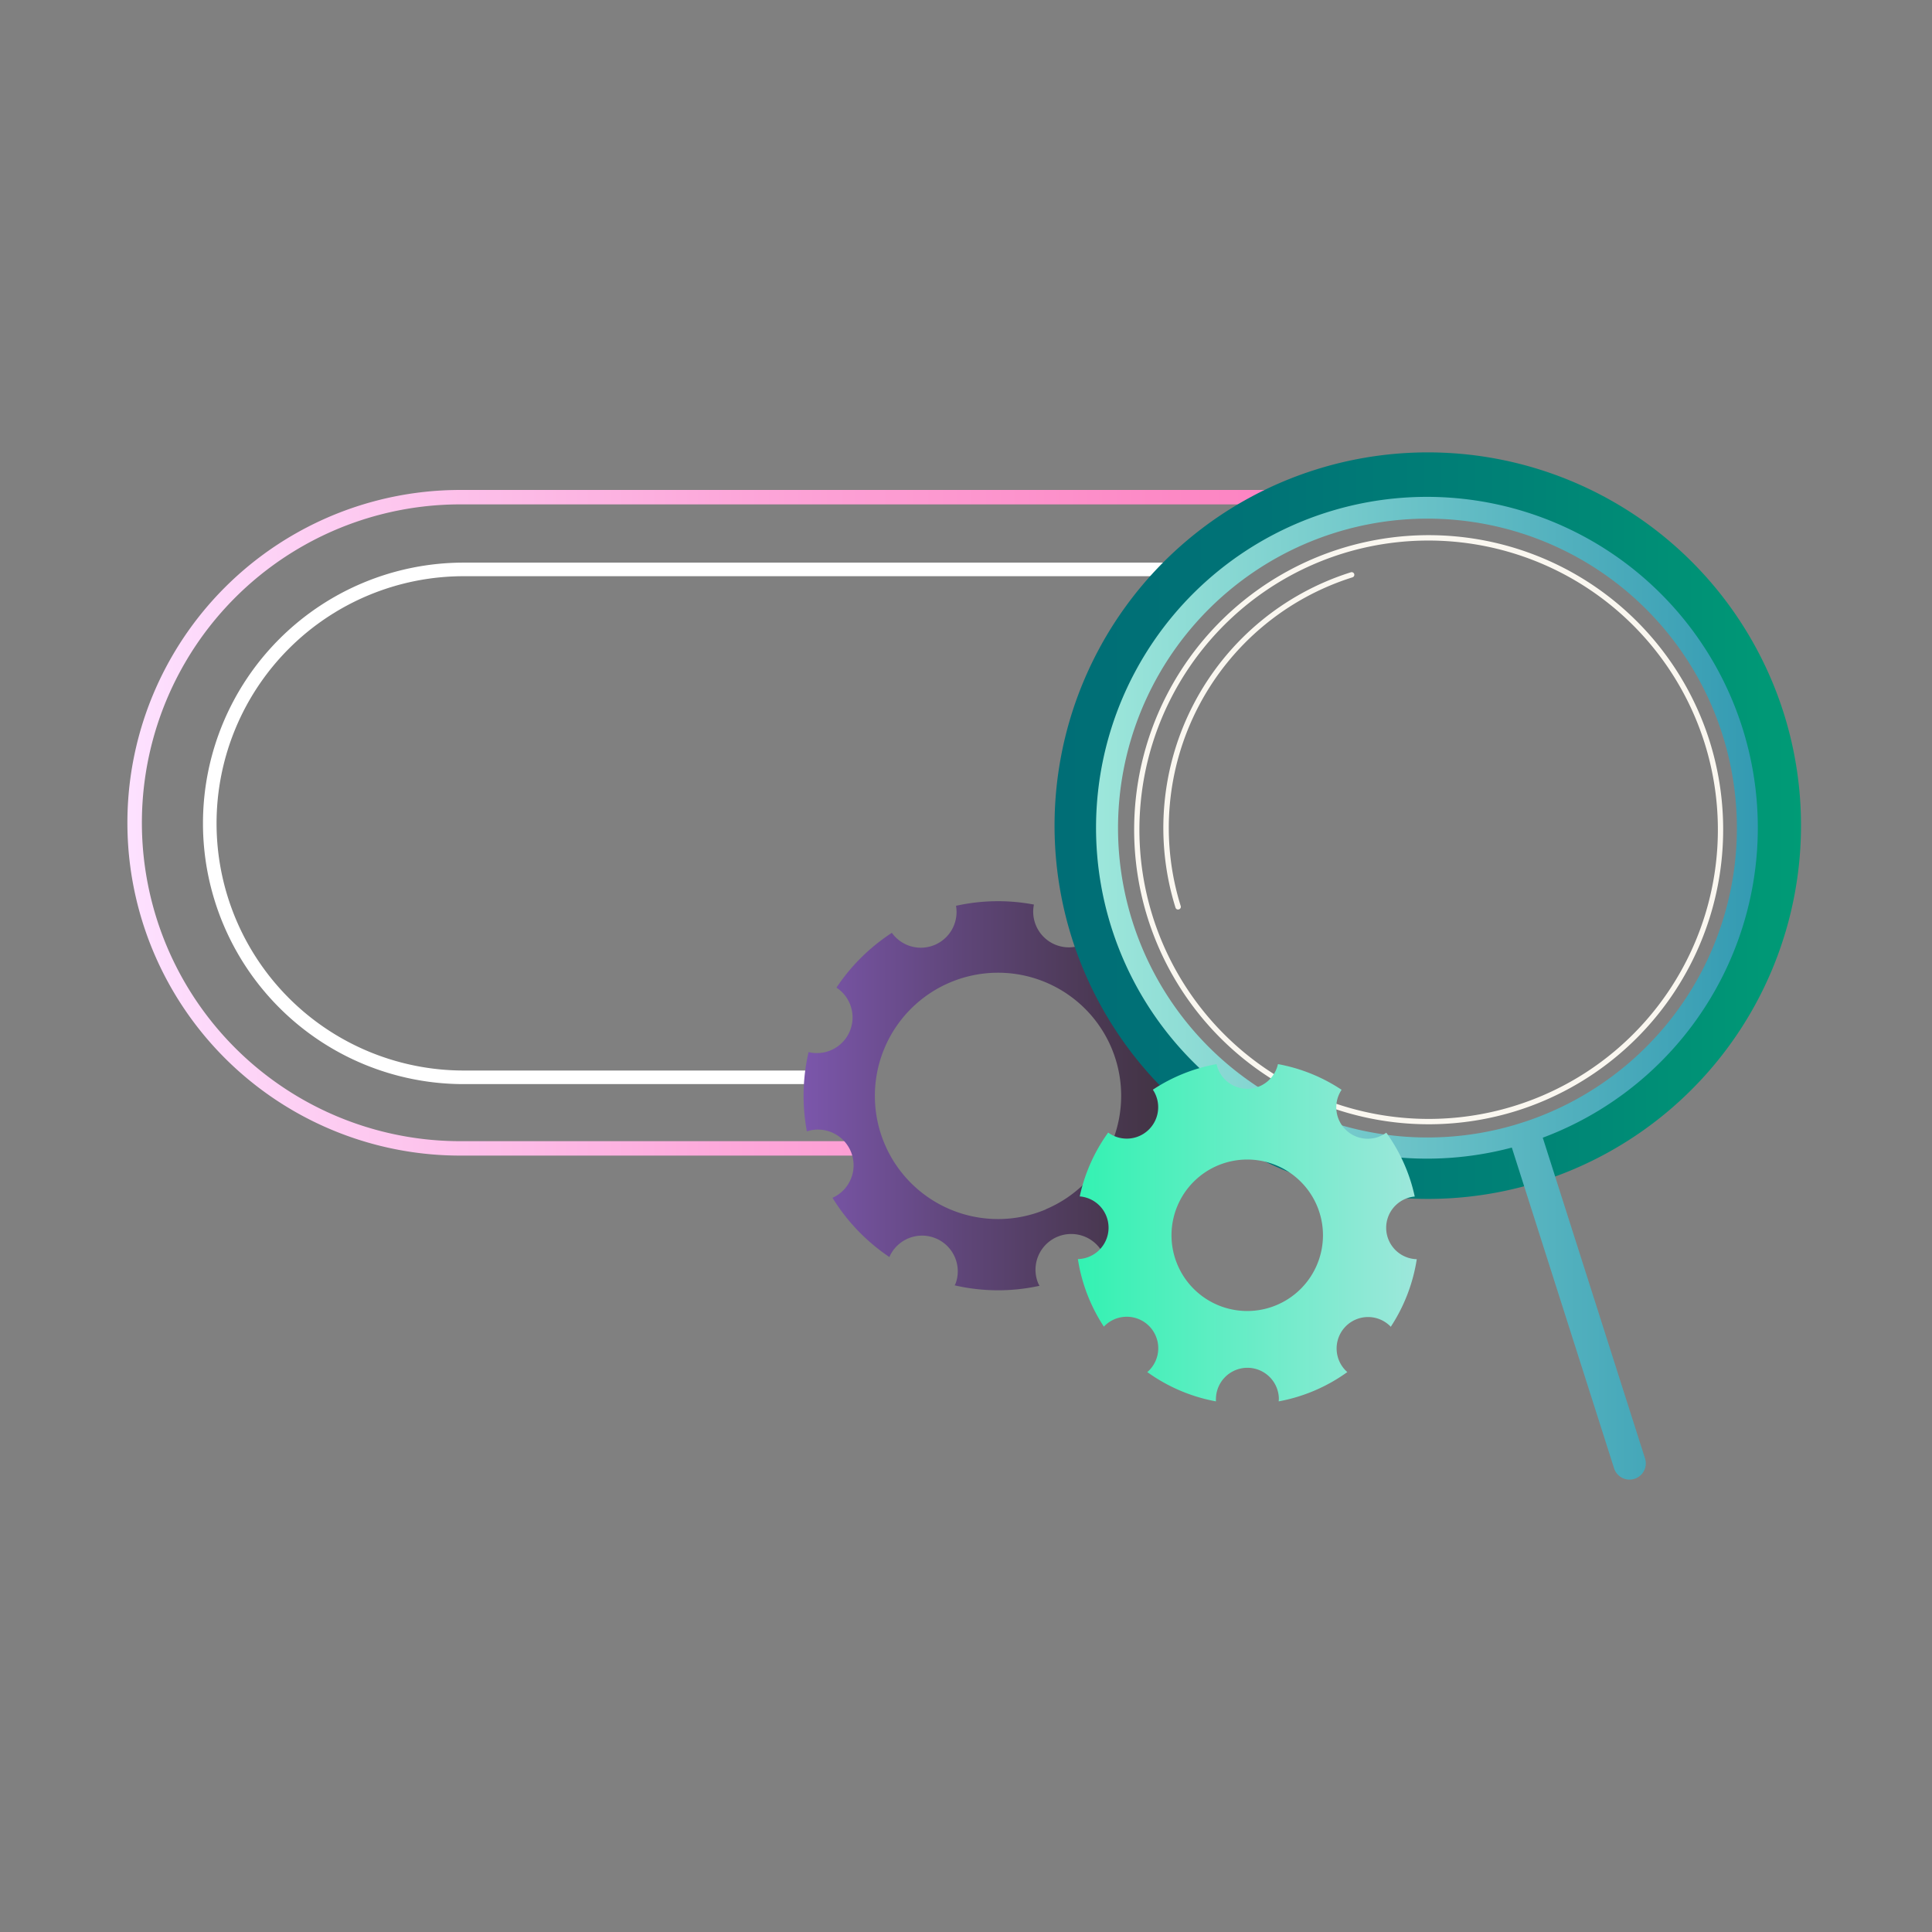 <svg xmlns="http://www.w3.org/2000/svg" xmlns:xlink="http://www.w3.org/1999/xlink" viewBox="0 0 512 512"><rect x="0" y="0" width="512" height="512" fill="#808080" stroke="none"/><defs><linearGradient id="linear-gradient" x1="53.79" y1="218.2" x2="325.89" y2="218.2" gradientUnits="userSpaceOnUse"><stop offset="0" stop-color="#fff"/><stop offset="0.14" stop-color="#fff"/><stop offset="1" stop-color="#fff"/></linearGradient><linearGradient id="linear-gradient-2" x1="464.45" y1="218.05" x2="34.7" y2="218.05" gradientUnits="userSpaceOnUse"><stop offset="0" stop-color="#fd72b7"/><stop offset="0.16" stop-color="#fd78bb"/><stop offset="0.37" stop-color="#fd8ac6"/><stop offset="0.62" stop-color="#fda6d9"/><stop offset="0.89" stop-color="#fdcef3"/><stop offset="1" stop-color="#fde1ff"/></linearGradient><linearGradient id="linear-gradient-3" x1="212.92" y1="290.4" x2="316.08" y2="290.4" gradientUnits="userSpaceOnUse"><stop offset="0" stop-color="#7b56ab"/><stop offset="0.42" stop-color="#5e4577"/><stop offset="0.8" stop-color="#48374e"/><stop offset="1" stop-color="#3f323e"/></linearGradient><linearGradient id="linear-gradient-4" x1="279.43" y1="218.8" x2="477.3" y2="218.8" gradientUnits="userSpaceOnUse"><stop offset="0" stop-color="#006e76"/><stop offset="0.28" stop-color="#007376"/><stop offset="0.62" stop-color="#008276"/><stop offset="0.98" stop-color="#009a76"/><stop offset="1" stop-color="#009b76"/></linearGradient><linearGradient id="linear-gradient-5" x1="290.43" y1="261.89" x2="465.87" y2="261.89" gradientUnits="userSpaceOnUse"><stop offset="0" stop-color="#9de7db"/><stop offset="1" stop-color="#339ab2"/></linearGradient><linearGradient id="New_Gradient_Swatch_3" x1="375.42" y1="326.7" x2="285.65" y2="326.7" gradientUnits="userSpaceOnUse"><stop offset="0" stop-color="#9de7db"/><stop offset="1" stop-color="#33f2b2"/></linearGradient></defs><title>SEO</title><g id="SEO"><path d="M122.89,283.7a65.5,65.5,0,0,1,0-131h203v-3.6h-203a69.1,69.1,0,0,0,0,138.2H229.11v-3.6Z" style="fill:url(#linear-gradient)"/><path d="M376.25,129.85H122.9a88.2,88.2,0,1,0,0,176.39H229.11v-3.82H122.9a84.38,84.38,0,1,1,0-168.75H376.25a84.38,84.38,0,1,1,0,168.75H307.71v3.82h68.54a88.2,88.2,0,1,0,0-176.39Z" style="fill:url(#linear-gradient-2)"/><path d="M314.55,278a9.45,9.45,0,0,1-7.83-17.17,51.25,51.25,0,0,0-15.34-14.39A9.45,9.45,0,0,1,274,239.72a51.18,51.18,0,0,0-20.65.33,9.46,9.46,0,0,1-17,7.16,51.17,51.17,0,0,0-14.68,14.52,9.45,9.45,0,0,1-7.39,17.09,51.31,51.31,0,0,0-.45,21,9.45,9.45,0,0,1,6.79,17.61,51.39,51.39,0,0,0,15.09,15.71c0-.09.06-.19.1-.28A9.46,9.46,0,0,1,253.3,340c-.09.22-.19.42-.3.63a51.14,51.14,0,0,0,22.47.12c-.15-.28-.29-.56-.42-.86a9.47,9.47,0,0,1,17.45-7.34c.12.3.23.6.33.91a51.39,51.39,0,0,0,15.63-16.14c-.22-.07-.44-.14-.66-.23A9.46,9.46,0,0,1,315,299.61l.27.13A51.27,51.27,0,0,0,314.55,278Zm-37.41,42.51a32.64,32.64,0,1,1,17.44-42.73A32.62,32.62,0,0,1,277.14,320.47Z" style="fill:url(#linear-gradient-3)"/><path d="M402,294.36a78.06,78.06,0,1,1,51.1-97.85A78.15,78.15,0,0,1,402,294.36ZM355.66,146.74a76.65,76.65,0,1,0,96.08,50.19A76.75,76.75,0,0,0,355.66,146.74Z" style="fill:#faf7f0"/><path d="M312.4,241a.7.7,0,0,1-.88-.46A71,71,0,0,1,358,151.66a.7.7,0,0,1,.42,1.34,69.59,69.59,0,0,0-45.51,87.13A.7.7,0,0,1,312.4,241Z" style="fill:#faf7f0"/><path d="M408,313.19a98.92,98.92,0,1,1,64.77-124A99,99,0,0,1,408,313.19ZM352.34,135.87a86.92,86.92,0,1,0,109,56.91A87,87,0,0,0,352.34,135.87Z" style="fill:url(#linear-gradient-4)"/><path d="M461.7,192.73a87.69,87.69,0,1,0-61.05,111.39l27.1,85a4.3,4.3,0,0,0,8.2-2.62l-27.1-85A87.7,87.7,0,0,0,461.7,192.73ZM404.33,297.2l-2.49.79a82,82,0,1,1,2.49-.79Z" style="fill:url(#linear-gradient-5)"/><path d="M367.35,325.38a8.33,8.33,0,0,1,7.57-8.29,45.16,45.16,0,0,0-7.54-16.92,8.33,8.33,0,0,1-11.84-11.36A45,45,0,0,0,338.67,282a8.33,8.33,0,0,1-16.27,0,45.08,45.08,0,0,0-16.88,6.78,8.33,8.33,0,0,1-11.84,11.36,45.16,45.16,0,0,0-7.54,16.92,8.32,8.32,0,0,1-.49,16.61,45.2,45.2,0,0,0,6.89,17.91l.17-.19A8.33,8.33,0,1,1,304.5,363.2a5.87,5.87,0,0,1-.46.41,45.05,45.05,0,0,0,18.2,7.77,7.94,7.94,0,0,1,0-.85,8.34,8.34,0,0,1,16.67,0,7.92,7.92,0,0,1-.05.85,45.05,45.05,0,0,0,18.2-7.77,5.74,5.74,0,0,1-.45-.41,8.33,8.33,0,0,1,11.78-11.78l.18.19a45.2,45.2,0,0,0,6.89-17.91A8.33,8.33,0,0,1,367.35,325.38Zm-36.82,22.05a20.07,20.07,0,1,1,20.07-20.07A20.08,20.08,0,0,1,330.53,347.43Z" style="fill:url(#New_Gradient_Swatch_3)"/></g></svg>